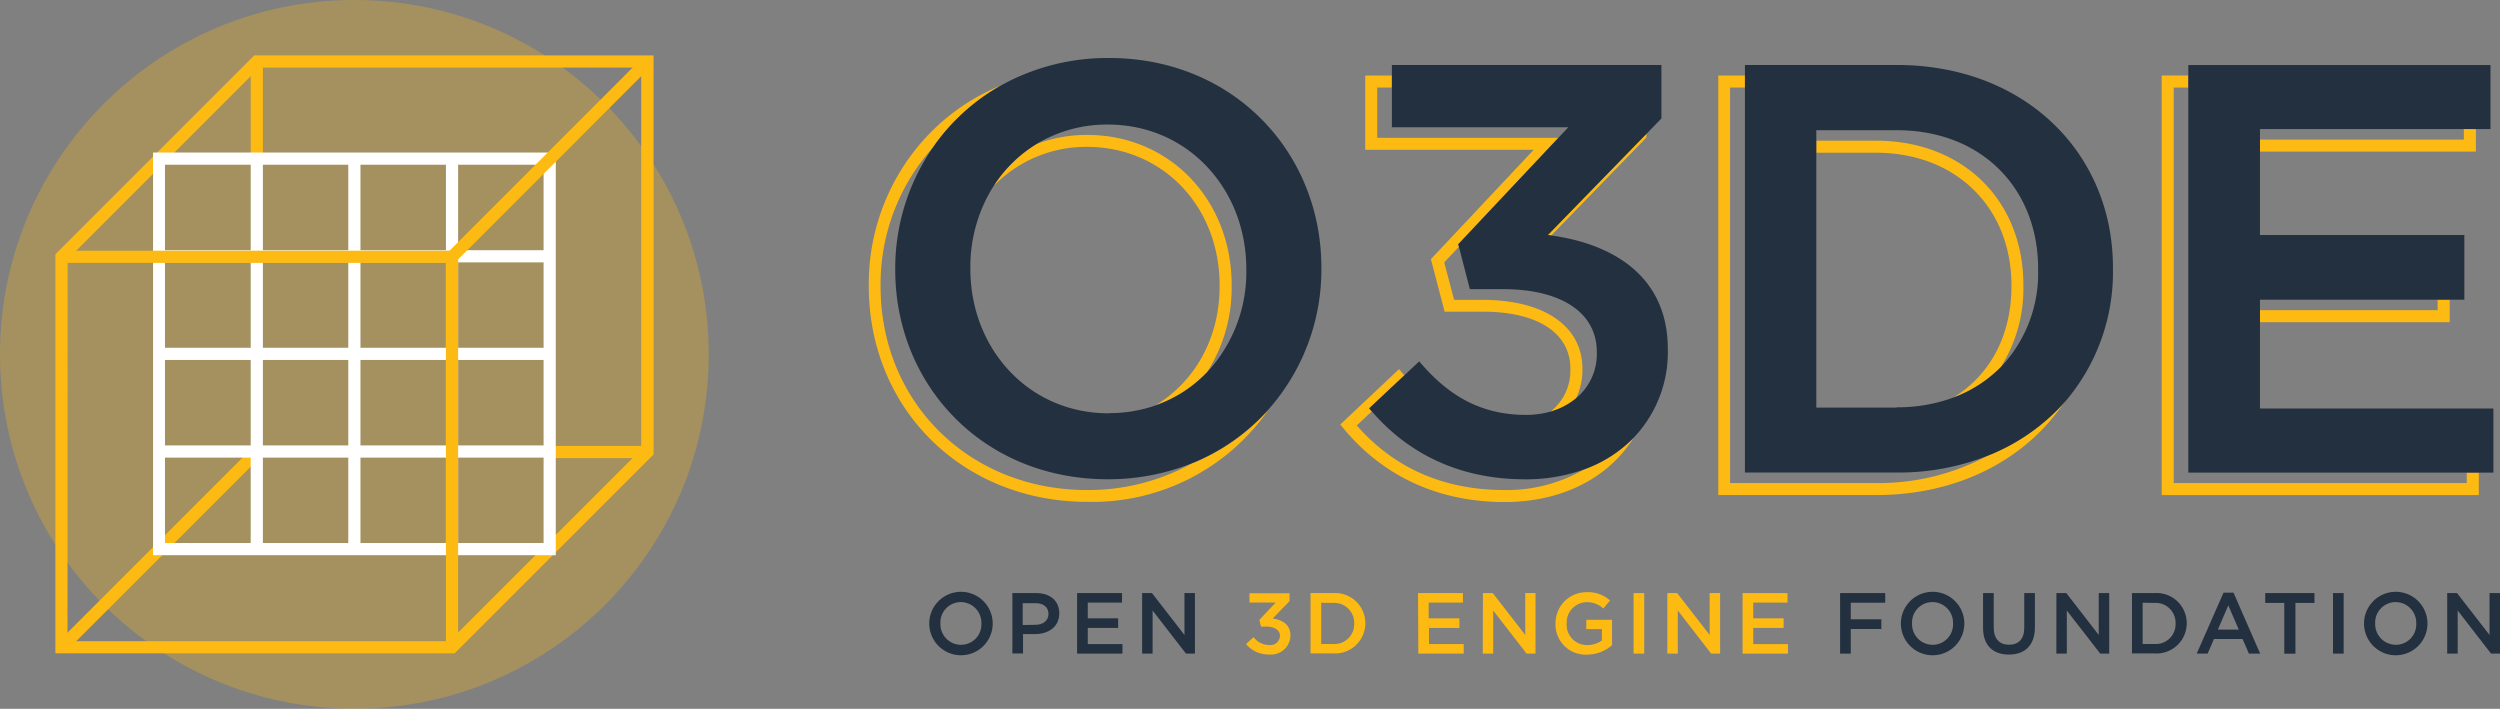 <svg id="Layer_1" data-name="Layer 1" xmlns="http://www.w3.org/2000/svg" viewBox="0 0 394 111.71"><rect x="0" y="0" width="394" height="111.71" fill="#808080" stroke="none"/><defs><style>.cls-1{opacity:0.3;}.cls-2{fill:#fdba12;}.cls-3{fill:none;}.cls-4{fill:#23303f;}.cls-5{fill:#fff;}</style></defs><g class="cls-1"><circle class="cls-2" cx="55.85" cy="55.85" r="55.85"/></g><path class="cls-3" d="M320,111.79v-.18c0-12.3-8.78-20.89-21.35-20.89h-9.41v40.12h12.66a25.43,25.43,0,0,0,9-1.54C316.59,125.79,320,119.6,320,111.79Z" transform="translate(-3 -66.65)"/><path class="cls-3" d="M321.9,111.61v.18a23.15,23.15,0,0,1-3.56,12.7,21.47,21.47,0,0,0,5.87-15.3V109c0-12.57-8.81-21.84-22.3-21.84H289.25v1.65h9.41C312.34,88.82,321.9,98.19,321.9,111.61Z" transform="translate(-3 -66.65)"/><rect class="cls-3" x="356.17" y="20.34" width="32.13" height="1.66"/><polygon class="cls-3" points="344.88 13.8 342.58 13.8 342.58 76.13 388.76 76.13 388.76 74.48 344.88 74.48 344.88 13.8"/><path class="cls-3" d="M275.66,142.78h23a36.27,36.27,0,0,0,17.75-4.4,38.18,38.18,0,0,1-14.5,2.74H278V80.44h-2.3Z" transform="translate(-3 -66.65)"/><polygon class="cls-3" points="217.05 21.72 245.6 21.72 247.16 20.07 219.36 20.07 219.36 13.8 217.05 13.8 217.05 21.72"/><path class="cls-3" d="M219.18,131.49l-2.35,2.21c5.92,6.76,13.75,10.18,23.29,10.18a24.22,24.22,0,0,0,12.5-3.21,27.06,27.06,0,0,1-9.25,1.55C232.45,142.22,224.59,137.76,219.18,131.49Z" transform="translate(-3 -66.65)"/><path class="cls-3" d="M141.78,111.79c0,18.29,14,32.09,32.55,32.09a33.8,33.8,0,0,0,16.41-4.14,35.24,35.24,0,0,1-13.16,2.48c-19.73,0-33.49-15-33.49-33V109A33.47,33.47,0,0,1,150,89.93a32.19,32.19,0,0,0-8.19,21.68Z" transform="translate(-3 -66.65)"/><path class="cls-3" d="M197.11,111.61v.18a24.59,24.59,0,0,1-3.85,13.47,23.13,23.13,0,0,0,6.16-16.07V109c0-12.48-9.09-22.76-21.84-22.76a21.47,21.47,0,0,0-11.26,3.09,23.05,23.05,0,0,1,8-1.43C187.32,87.91,197.11,98.1,197.11,111.61Z" transform="translate(-3 -66.65)"/><path class="cls-3" d="M254.66,122.31v-.18c0-6.33-5.78-9.91-14.78-9.91h-5.23l-1.72-6.65L230.61,108l1.52,5.84h4.5c9.7,0,15.72,4.16,15.72,10.86v.19a10.15,10.15,0,0,1-1.06,4.57A9,9,0,0,0,254.66,122.31Z" transform="translate(-3 -66.65)"/><path class="cls-3" d="M195.21,111.79v-.18c0-12.43-9-21.81-20.88-21.81A20.22,20.22,0,0,0,159.57,96a23.76,23.76,0,0,0-3.64,12.85V109c0,12.48,9.08,22.75,21.83,22.75a22.14,22.14,0,0,0,7.4-1.26C191.27,126.83,195.21,120,195.21,111.79Z" transform="translate(-3 -66.65)"/><rect class="cls-3" x="356.17" y="47.22" width="28" height="1.66"/><path class="cls-2" d="M174.33,89.8c11.9,0,20.88,9.38,20.88,21.81v.18c0,8.2-3.94,15-10.05,18.71a20.46,20.46,0,0,0,8.1-5.24,24.59,24.59,0,0,0,3.85-13.47v-.18c0-13.51-9.79-23.7-22.78-23.7a23.05,23.05,0,0,0-8,1.43A21.06,21.06,0,0,0,159.57,96,20.22,20.22,0,0,1,174.33,89.8Z" transform="translate(-3 -66.65)"/><path class="cls-2" d="M190.74,139.74a33.8,33.8,0,0,1-16.41,4.14c-18.56,0-32.55-13.8-32.55-32.09v-.18A32.19,32.19,0,0,1,150,89.93a32.28,32.28,0,0,1,10.91-9.88,33.29,33.29,0,0,0-11.28,7.51,34,34,0,0,0-9.71,24v.18c0,19.38,14.8,34,34.44,34a33.74,33.74,0,0,0,28.54-14.5A32.46,32.46,0,0,1,190.74,139.74Z" transform="translate(-3 -66.65)"/><path class="cls-2" d="M247.48,103.76l15-15.44V87.7l-15.58,16Z" transform="translate(-3 -66.65)"/><path class="cls-2" d="M240.12,143.88c-9.54,0-17.37-3.42-23.29-10.18l2.35-2.21c-.13-.15-.27-.3-.4-.46l5.55-5.23c-.06-.08-.13-.14-.19-.21l-.65-.77-9.26,8.73.57.69c6.27,7.55,15,11.53,25.32,11.53,9.15,0,16.44-3.87,20.34-10.13a20.69,20.69,0,0,1-7.84,5A24.22,24.22,0,0,1,240.12,143.88Z" transform="translate(-3 -66.65)"/><path class="cls-2" d="M228.51,107.49l2.16,8.28h6c8.66,0,13.82,3.35,13.82,9v.19a8.17,8.17,0,0,1-3.22,6.63,11.13,11.13,0,0,0,4.06-2.06,10.15,10.15,0,0,0,1.06-4.57v-.19c0-6.7-6-10.86-15.72-10.86h-4.5L230.61,108l2.32-2.46-.11-.42L248.6,88.37H220.05V80.44h2.31V78.55h-4.2V90.26h26.55Z" transform="translate(-3 -66.65)"/><path class="cls-2" d="M316.41,138.38a36.27,36.27,0,0,1-17.75,4.4h-23V80.44H278V78.55h-4.2v66.12h24.9c13,0,23.68-5.67,29.72-14.76A31.91,31.91,0,0,1,316.41,138.38Z" transform="translate(-3 -66.65)"/><path class="cls-2" d="M320,111.61v.18c0,7.81-3.42,14-9.14,17.51a20.34,20.34,0,0,0,7.47-4.81,23.15,23.15,0,0,0,3.56-12.7v-.18c0-13.42-9.56-22.79-23.24-22.79h-9.41v1.9h9.41C311.23,90.72,320,99.31,320,111.61Z" transform="translate(-3 -66.65)"/><polygon class="cls-2" points="386.07 47.23 384.17 47.23 384.17 48.88 356.17 48.88 356.17 50.78 386.07 50.78 386.07 47.23"/><polygon class="cls-2" points="390.2 20.34 388.3 20.34 388.3 22 356.17 22 356.17 23.89 390.2 23.89 390.2 20.34"/><polygon class="cls-2" points="388.76 74.48 388.76 76.13 342.58 76.13 342.58 13.8 344.88 13.8 344.88 11.9 340.68 11.9 340.68 78.03 390.66 78.03 390.66 74.48 388.76 74.48"/><path class="cls-4" d="M177.76,75.79a34.51,34.51,0,0,0-16.88,4.26A32.28,32.28,0,0,0,150,89.93,33.47,33.47,0,0,0,144.09,109v.18c0,18.08,13.76,33,33.49,33a35.24,35.24,0,0,0,13.16-2.48,32.46,32.46,0,0,0,12.13-8.47A33.21,33.21,0,0,0,211.25,109v-.19C211.25,90.75,197.49,75.79,177.76,75.79Zm0,56c-12.75,0-21.83-10.27-21.83-22.75v-.19A23.76,23.76,0,0,1,159.57,96a21.06,21.06,0,0,1,6.75-6.63,21.47,21.47,0,0,1,11.26-3.09c12.75,0,21.84,10.28,21.84,22.76v.18a23.13,23.13,0,0,1-6.16,16.07,20.46,20.46,0,0,1-8.1,5.24A22.14,22.14,0,0,1,177.76,131.76Z" transform="translate(-3 -66.65)"/><path class="cls-4" d="M247.48,103.76l-.53-.07,15.58-16,2.31-2.37V76.89H222.36v9.82h27.8l-1.56,1.66-15.78,16.78.11.42,1.72,6.65h5.23c9,0,14.78,3.58,14.78,9.91v.18a9,9,0,0,1-3.37,7.18,11.13,11.13,0,0,1-4.06,2.06,14.1,14.1,0,0,1-3.68.49c-7.15,0-12.29-3-16.88-8.44l-2.34,2.2L218.78,131c.13.16.27.31.4.46,5.41,6.27,13.27,10.73,24.19,10.73a27.06,27.06,0,0,0,9.25-1.55,20.69,20.69,0,0,0,7.84-5,19.49,19.49,0,0,0,5.39-13.79v-.18C265.85,110.05,257,105.07,247.48,103.76Z" transform="translate(-3 -66.65)"/><path class="cls-4" d="M301.91,76.89H278v64.23h24a38.18,38.18,0,0,0,14.5-2.74,31.91,31.91,0,0,0,12-8.47A31.35,31.35,0,0,0,336,109v-.19C336,90.75,322.1,76.89,301.91,76.89Zm0,54H289.25V87.17h12.66c13.49,0,22.3,9.27,22.3,21.84v.18a21.47,21.47,0,0,1-5.87,15.3,20.34,20.34,0,0,1-7.47,4.81A25.43,25.43,0,0,1,301.91,130.84Z" transform="translate(-3 -66.65)"/><polygon class="cls-4" points="356.17 64.38 356.17 50.78 356.17 48.88 356.17 47.23 384.17 47.23 386.07 47.23 388.38 47.23 388.38 37.04 356.17 37.04 356.17 23.89 356.17 22 356.17 20.34 388.3 20.34 390.2 20.34 392.5 20.34 392.5 10.25 344.88 10.25 344.88 11.9 344.88 13.8 344.88 74.48 388.76 74.48 390.66 74.48 392.96 74.48 392.96 64.38 356.17 64.38"/><rect class="cls-2" x="86.63" y="70.28" width="15.39" height="1.92"/><rect class="cls-2" x="39.51" y="9.7" width="1.92" height="15.31"/><path class="cls-2" d="M74.64,169.62H11.73v-62.9L43.07,75.38H106v62.9Zm-61-1.92H73.84l30.21-30.21V77.3H43.87L13.66,107.51Z" transform="translate(-3 -66.65)"/><rect class="cls-2" x="6.32" y="152.31" width="43.52" height="1.92" transform="translate(-103.16 -1.89) rotate(-45)"/><path class="cls-5" d="M90.59,154.15H27.12V90.69H90.59ZM29,152.23H88.67V92.61H29Z" transform="translate(-3 -66.65)"/><rect class="cls-5" x="39.51" y="25" width="1.92" height="61.54"/><rect class="cls-5" x="54.89" y="25" width="1.92" height="61.54"/><rect class="cls-5" x="70.28" y="25" width="1.92" height="61.54"/><rect class="cls-5" x="25.08" y="39.43" width="61.55" height="1.92"/><rect class="cls-5" x="25.08" y="54.81" width="61.55" height="1.92"/><rect class="cls-5" x="25.08" y="70.2" width="61.55" height="1.92"/><polygon class="cls-2" points="72.2 102.01 70.28 102.01 70.28 41.43 9.7 41.43 9.7 39.51 72.2 39.51 72.2 102.01"/><rect class="cls-2" x="67.87" y="90.77" width="43.52" height="1.92" transform="translate(-41.61 23.62) rotate(-45.01)"/><path class="cls-4" d="M149.45,164.92v0a5,5,0,0,1,10,0v0a5,5,0,0,1-10,0Zm8.22,0v0a3.26,3.26,0,0,0-3.25-3.38,3.21,3.21,0,0,0-3.21,3.35v0a3.25,3.25,0,0,0,3.24,3.38A3.21,3.21,0,0,0,157.67,164.92Z" transform="translate(-3 -66.65)"/><path class="cls-4" d="M162.55,160.12h3.76c2.24,0,3.63,1.26,3.63,3.19v0c0,2.15-1.72,3.27-3.82,3.27h-1.89v3.06h-1.68Zm3.63,5c1.27,0,2.06-.71,2.06-1.7v0c0-1.12-.81-1.71-2.06-1.71h-2v3.44Z" transform="translate(-3 -66.65)"/><path class="cls-4" d="M172.75,160.12h7.08v1.5h-5.4v2.48h4.79v1.51h-4.79v2.55h5.47v1.5h-7.15Z" transform="translate(-3 -66.65)"/><path class="cls-4" d="M183,160.12h1.55l5.12,6.6v-6.6h1.65v9.54h-1.41l-5.26-6.79v6.79H183Z" transform="translate(-3 -66.65)"/><path class="cls-2" d="M199.38,168.16l1.18-1.1a3.11,3.11,0,0,0,2.51,1.25,1.5,1.5,0,0,0,1.65-1.44v0c0-.94-.86-1.47-2.2-1.47h-.78l-.27-1.05,2.58-2.74h-4.13v-1.46h6.31v1.25l-2.66,2.73c1.45.18,2.81.91,2.81,2.67v0a3.06,3.06,0,0,1-3.34,3A4.58,4.58,0,0,1,199.38,168.16Z" transform="translate(-3 -66.65)"/><path class="cls-2" d="M209.54,160.12h3.56a4.76,4.76,0,0,1,5.08,4.74v0a4.78,4.78,0,0,1-5.08,4.77h-3.56Zm1.68,1.52v6.5h1.88a3.11,3.11,0,0,0,3.32-3.22v0a3.14,3.14,0,0,0-3.32-3.25Z" transform="translate(-3 -66.65)"/><path class="cls-2" d="M226.48,160.12h7.08v1.5h-5.4v2.48H233v1.51h-4.79v2.55h5.47v1.5h-7.15Z" transform="translate(-3 -66.65)"/><path class="cls-2" d="M236.71,160.12h1.55l5.12,6.6v-6.6H245v9.54h-1.41l-5.26-6.79v6.79h-1.65Z" transform="translate(-3 -66.65)"/><path class="cls-2" d="M248.15,164.92v0a4.87,4.87,0,0,1,4.92-4.94,5.16,5.16,0,0,1,3.67,1.3l-1.06,1.27a3.77,3.77,0,0,0-2.67-1,3.21,3.21,0,0,0-3.1,3.35v0a3.19,3.19,0,0,0,3.25,3.41,3.93,3.93,0,0,0,2.3-.72V165.8H253v-1.47h4.06v4a6.05,6.05,0,0,1-4,1.49A4.74,4.74,0,0,1,248.15,164.92Z" transform="translate(-3 -66.65)"/><path class="cls-2" d="M260.45,160.12h1.68v9.54h-1.68Z" transform="translate(-3 -66.65)"/><path class="cls-2" d="M265.77,160.12h1.55l5.12,6.6v-6.6h1.65v9.54h-1.41l-5.26-6.79v6.79h-1.65Z" transform="translate(-3 -66.65)"/><path class="cls-2" d="M277.63,160.12h7.08v1.5h-5.4v2.48h4.79v1.51h-4.79v2.55h5.47v1.5h-7.15Z" transform="translate(-3 -66.65)"/><path class="cls-4" d="M293,160.12h7.11v1.52h-5.43v2.61h4.82v1.53h-4.82v3.88H293Z" transform="translate(-3 -66.65)"/><path class="cls-4" d="M302.58,164.92v0a5,5,0,0,1,10,0v0a5,5,0,0,1-10,0Zm8.22,0v0a3.26,3.26,0,0,0-3.25-3.38,3.21,3.21,0,0,0-3.21,3.35v0a3.25,3.25,0,0,0,3.24,3.38A3.21,3.21,0,0,0,310.8,164.92Z" transform="translate(-3 -66.65)"/><path class="cls-4" d="M315.53,165.61v-5.49h1.68v5.42c0,1.78.91,2.72,2.41,2.72s2.4-.89,2.4-2.65v-5.49h1.68v5.41c0,2.85-1.61,4.28-4.1,4.28S315.53,168.38,315.53,165.61Z" transform="translate(-3 -66.65)"/><path class="cls-4" d="M327.09,160.12h1.56l5.11,6.6v-6.6h1.65v9.54H334l-5.27-6.79v6.79h-1.65Z" transform="translate(-3 -66.65)"/><path class="cls-4" d="M339,160.12h3.56a4.75,4.75,0,0,1,5.07,4.74v0a4.77,4.77,0,0,1-5.07,4.77H339Zm1.68,1.52v6.5h1.88a3.11,3.11,0,0,0,3.31-3.22v0a3.13,3.13,0,0,0-3.31-3.25Z" transform="translate(-3 -66.65)"/><path class="cls-4" d="M353.43,160.05H355l4.2,9.61h-1.77l-1-2.3h-4.51l-1,2.3h-1.72Zm2.4,5.82-1.65-3.82-1.64,3.82Z" transform="translate(-3 -66.65)"/><path class="cls-4" d="M363,161.67h-3v-1.55h7.76v1.55h-3v8H363Z" transform="translate(-3 -66.65)"/><path class="cls-4" d="M370.68,160.12h1.68v9.54h-1.68Z" transform="translate(-3 -66.65)"/><path class="cls-4" d="M375.57,164.92v0a5,5,0,0,1,10,0v0a5,5,0,0,1-10,0Zm8.23,0v0a3.26,3.26,0,0,0-3.25-3.38,3.22,3.22,0,0,0-3.22,3.35v0a3.26,3.26,0,0,0,3.25,3.38A3.21,3.21,0,0,0,383.8,164.92Z" transform="translate(-3 -66.65)"/><path class="cls-4" d="M388.68,160.12h1.55l5.12,6.6v-6.6H397v9.54h-1.41l-5.26-6.79v6.79h-1.65Z" transform="translate(-3 -66.65)"/></svg>